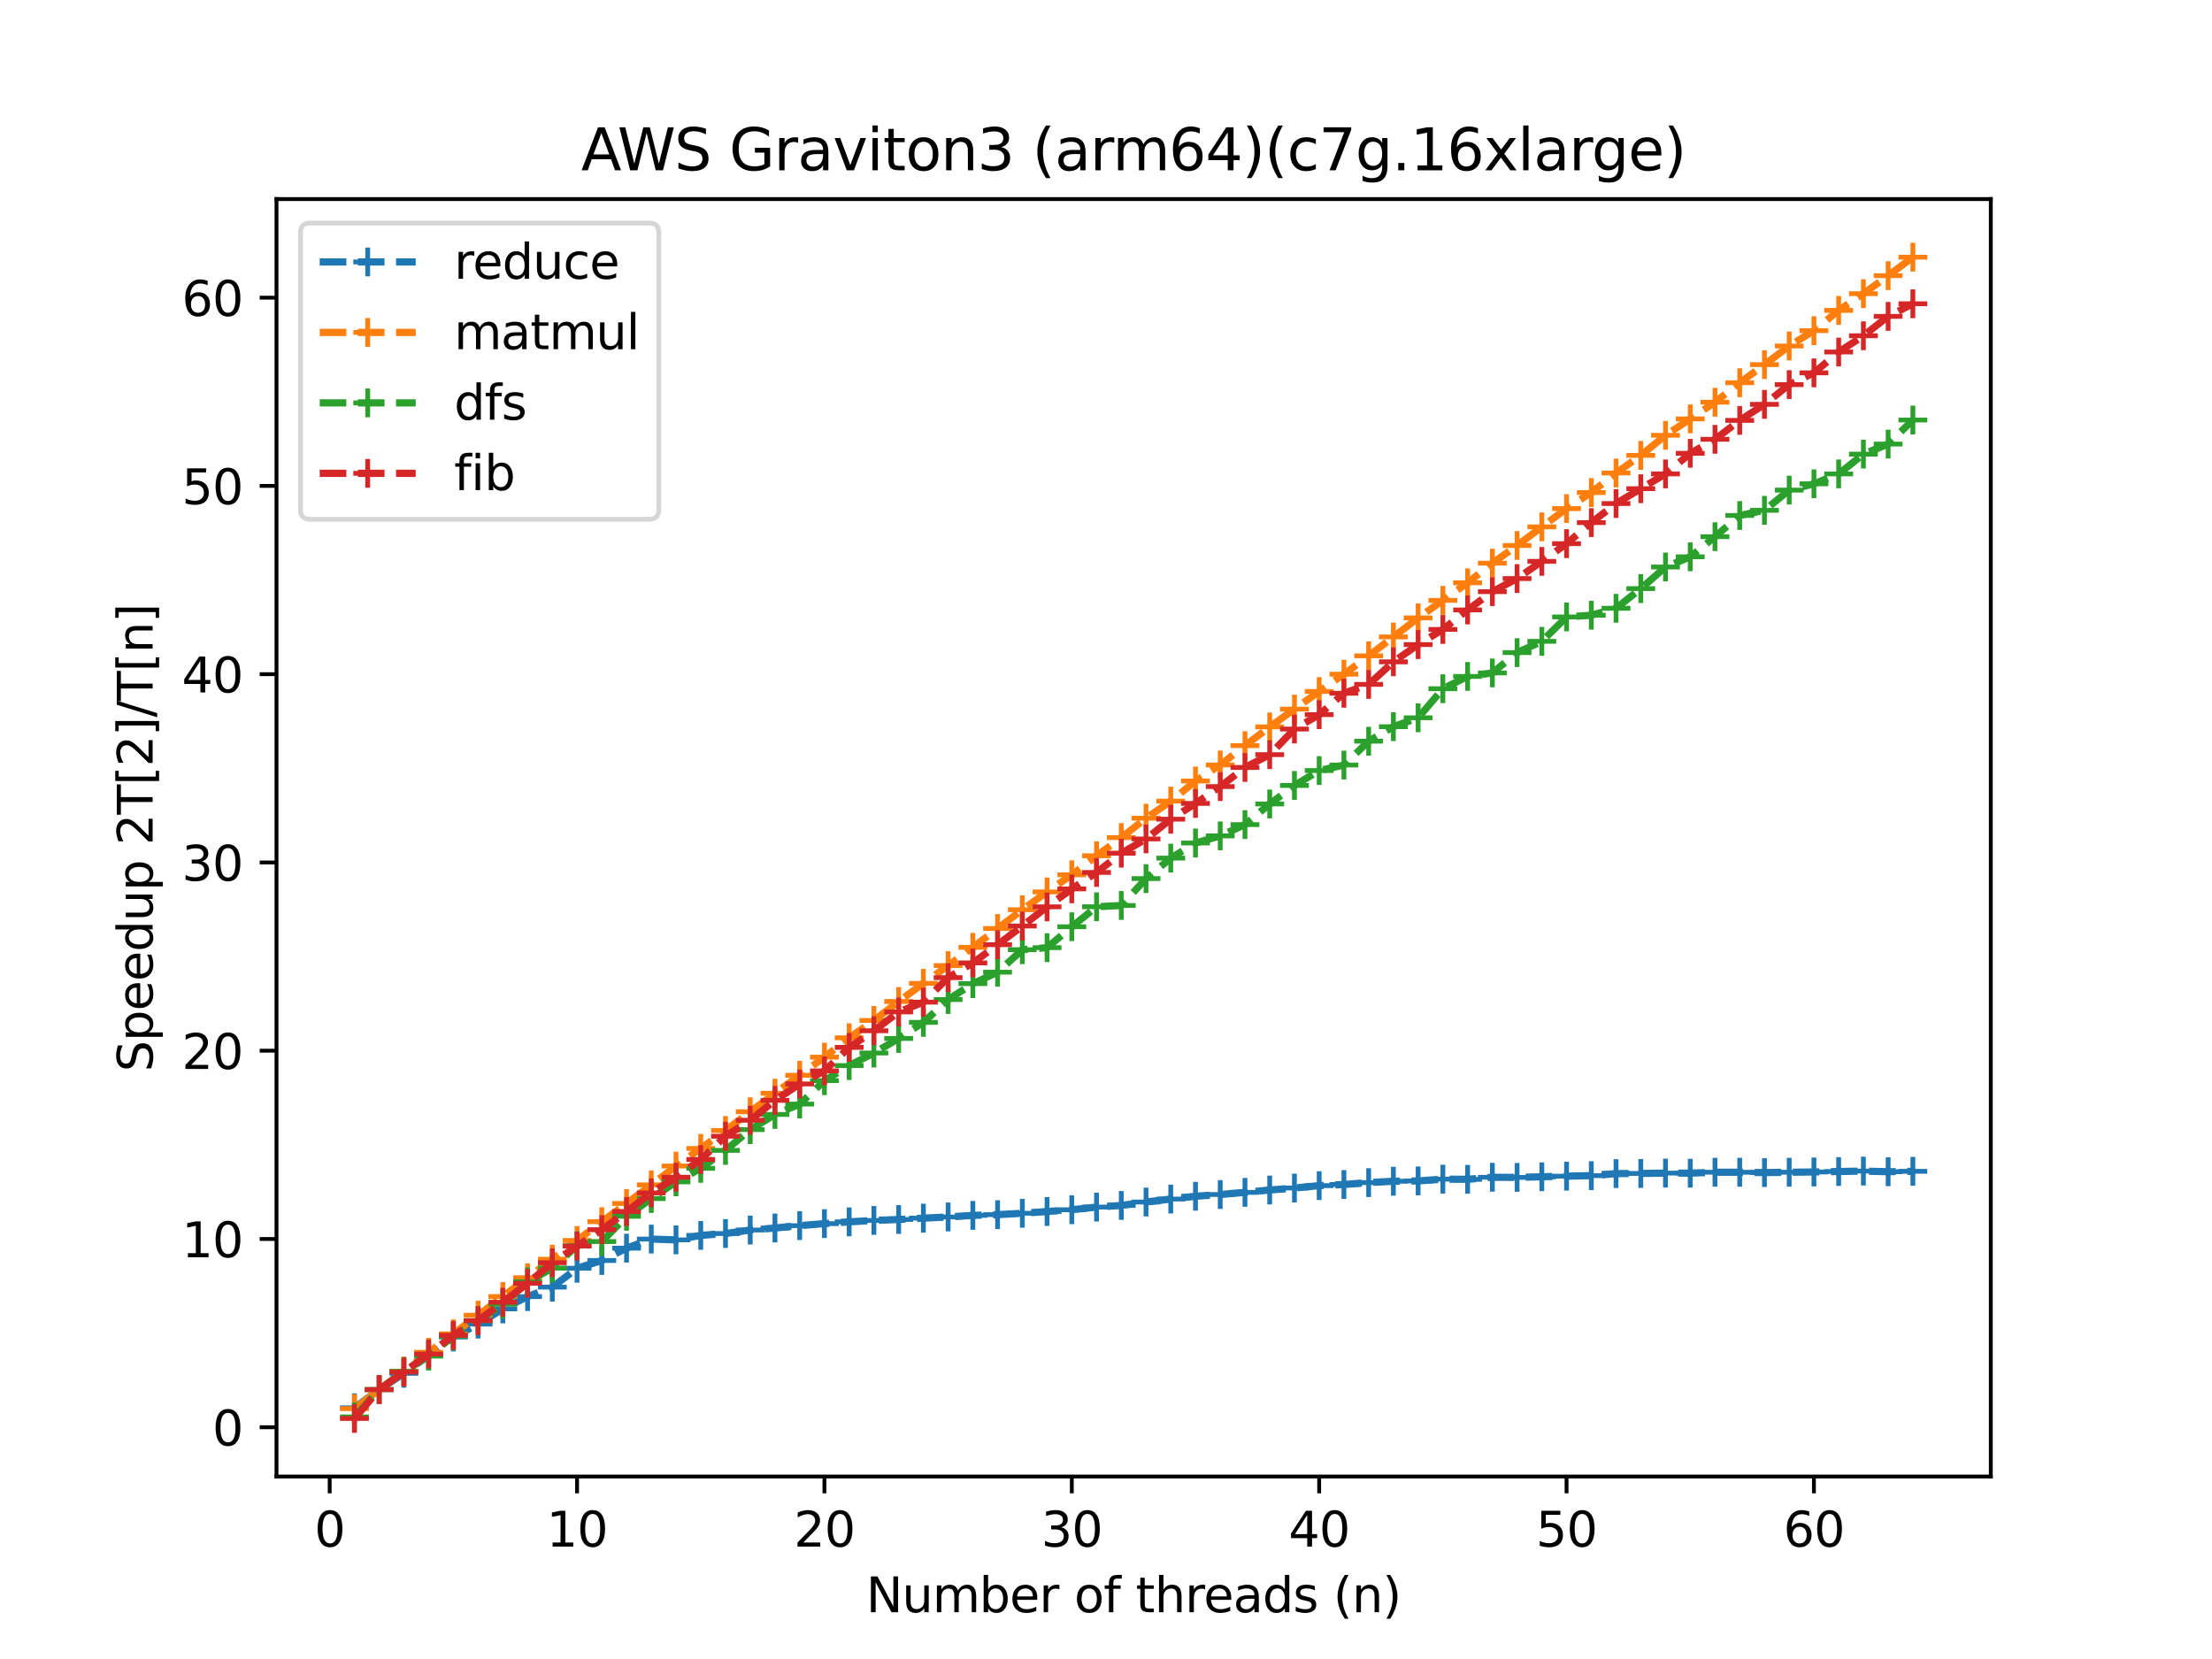 <?xml version="1.0" encoding="utf-8" standalone="no"?>
<!DOCTYPE svg PUBLIC "-//W3C//DTD SVG 1.1//EN"
  "http://www.w3.org/Graphics/SVG/1.1/DTD/svg11.dtd">
<svg xmlns:xlink="http://www.w3.org/1999/xlink" width="460.8pt" height="345.6pt" viewBox="0 0 460.8 345.6" xmlns="http://www.w3.org/2000/svg" version="1.1">
 <defs>
  <style type="text/css">*{stroke-linejoin: round; stroke-linecap: butt}</style>
 </defs>
 <g id="figure_1">
  <g id="patch_1">
   <path d="M 0 345.6 
L 460.8 345.6 
L 460.8 0 
L 0 0 
z
" style="fill: #ffffff"/>
  </g>
  <g id="axes_1">
   <g id="patch_2">
    <path d="M 57.6 307.584 
L 414.72 307.584 
L 414.72 41.472 
L 57.6 41.472 
z
" style="fill: #ffffff"/>
   </g>
   <g id="matplotlib.axis_1">
    <g id="xtick_1">
     <g id="line2d_1">
      <defs>
       <path id="m11cea97362" d="M 0 0 
L 0 3.5 
" style="stroke: #000000; stroke-width: 0.8"/>
      </defs>
      <g>
       <use xlink:href="#m11cea97362" x="68.679" y="307.584" style="stroke: #000000; stroke-width: 0.8"/>
      </g>
     </g>
     <g id="text_1">
      <!-- 0 -->
      <g transform="translate(65.498 322.182) scale(0.1 -0.1)">
       <defs>
        <path id="DejaVuSans-30" d="M 2034 4250 
Q 1547 4250 1301 3770 
Q 1056 3291 1056 2328 
Q 1056 1369 1301 889 
Q 1547 409 2034 409 
Q 2525 409 2770 889 
Q 3016 1369 3016 2328 
Q 3016 3291 2770 3770 
Q 2525 4250 2034 4250 
z
M 2034 4750 
Q 2819 4750 3233 4129 
Q 3647 3509 3647 2328 
Q 3647 1150 3233 529 
Q 2819 -91 2034 -91 
Q 1250 -91 836 529 
Q 422 1150 422 2328 
Q 422 3509 836 4129 
Q 1250 4750 2034 4750 
z
" transform="scale(0.016)"/>
       </defs>
       <use xlink:href="#DejaVuSans-30"/>
      </g>
     </g>
    </g>
    <g id="xtick_2">
     <g id="line2d_2">
      <g>
       <use xlink:href="#m11cea97362" x="120.212" y="307.584" style="stroke: #000000; stroke-width: 0.8"/>
      </g>
     </g>
     <g id="text_2">
      <!-- 10 -->
      <g transform="translate(113.849 322.182) scale(0.1 -0.1)">
       <defs>
        <path id="DejaVuSans-31" d="M 794 531 
L 1825 531 
L 1825 4091 
L 703 3866 
L 703 4441 
L 1819 4666 
L 2450 4666 
L 2450 531 
L 3481 531 
L 3481 0 
L 794 0 
L 794 531 
z
" transform="scale(0.016)"/>
       </defs>
       <use xlink:href="#DejaVuSans-31"/>
       <use xlink:href="#DejaVuSans-30" x="63.623"/>
      </g>
     </g>
    </g>
    <g id="xtick_3">
     <g id="line2d_3">
      <g>
       <use xlink:href="#m11cea97362" x="171.744" y="307.584" style="stroke: #000000; stroke-width: 0.8"/>
      </g>
     </g>
     <g id="text_3">
      <!-- 20 -->
      <g transform="translate(165.382 322.182) scale(0.1 -0.1)">
       <defs>
        <path id="DejaVuSans-32" d="M 1228 531 
L 3431 531 
L 3431 0 
L 469 0 
L 469 531 
Q 828 903 1448 1529 
Q 2069 2156 2228 2338 
Q 2531 2678 2651 2914 
Q 2772 3150 2772 3378 
Q 2772 3750 2511 3984 
Q 2250 4219 1831 4219 
Q 1534 4219 1204 4116 
Q 875 4013 500 3803 
L 500 4441 
Q 881 4594 1212 4672 
Q 1544 4750 1819 4750 
Q 2544 4750 2975 4387 
Q 3406 4025 3406 3419 
Q 3406 3131 3298 2873 
Q 3191 2616 2906 2266 
Q 2828 2175 2409 1742 
Q 1991 1309 1228 531 
z
" transform="scale(0.016)"/>
       </defs>
       <use xlink:href="#DejaVuSans-32"/>
       <use xlink:href="#DejaVuSans-30" x="63.623"/>
      </g>
     </g>
    </g>
    <g id="xtick_4">
     <g id="line2d_4">
      <g>
       <use xlink:href="#m11cea97362" x="223.277" y="307.584" style="stroke: #000000; stroke-width: 0.8"/>
      </g>
     </g>
     <g id="text_4">
      <!-- 30 -->
      <g transform="translate(216.914 322.182) scale(0.1 -0.1)">
       <defs>
        <path id="DejaVuSans-33" d="M 2597 2516 
Q 3050 2419 3304 2112 
Q 3559 1806 3559 1356 
Q 3559 666 3084 287 
Q 2609 -91 1734 -91 
Q 1441 -91 1130 -33 
Q 819 25 488 141 
L 488 750 
Q 750 597 1062 519 
Q 1375 441 1716 441 
Q 2309 441 2620 675 
Q 2931 909 2931 1356 
Q 2931 1769 2642 2001 
Q 2353 2234 1838 2234 
L 1294 2234 
L 1294 2753 
L 1863 2753 
Q 2328 2753 2575 2939 
Q 2822 3125 2822 3475 
Q 2822 3834 2567 4026 
Q 2313 4219 1838 4219 
Q 1578 4219 1281 4162 
Q 984 4106 628 3988 
L 628 4550 
Q 988 4650 1302 4700 
Q 1616 4750 1894 4750 
Q 2613 4750 3031 4423 
Q 3450 4097 3450 3541 
Q 3450 3153 3228 2886 
Q 3006 2619 2597 2516 
z
" transform="scale(0.016)"/>
       </defs>
       <use xlink:href="#DejaVuSans-33"/>
       <use xlink:href="#DejaVuSans-30" x="63.623"/>
      </g>
     </g>
    </g>
    <g id="xtick_5">
     <g id="line2d_5">
      <g>
       <use xlink:href="#m11cea97362" x="274.809" y="307.584" style="stroke: #000000; stroke-width: 0.8"/>
      </g>
     </g>
     <g id="text_5">
      <!-- 40 -->
      <g transform="translate(268.447 322.182) scale(0.1 -0.1)">
       <defs>
        <path id="DejaVuSans-34" d="M 2419 4116 
L 825 1625 
L 2419 1625 
L 2419 4116 
z
M 2253 4666 
L 3047 4666 
L 3047 1625 
L 3713 1625 
L 3713 1100 
L 3047 1100 
L 3047 0 
L 2419 0 
L 2419 1100 
L 313 1100 
L 313 1709 
L 2253 4666 
z
" transform="scale(0.016)"/>
       </defs>
       <use xlink:href="#DejaVuSans-34"/>
       <use xlink:href="#DejaVuSans-30" x="63.623"/>
      </g>
     </g>
    </g>
    <g id="xtick_6">
     <g id="line2d_6">
      <g>
       <use xlink:href="#m11cea97362" x="326.342" y="307.584" style="stroke: #000000; stroke-width: 0.8"/>
      </g>
     </g>
     <g id="text_6">
      <!-- 50 -->
      <g transform="translate(319.979 322.182) scale(0.1 -0.1)">
       <defs>
        <path id="DejaVuSans-35" d="M 691 4666 
L 3169 4666 
L 3169 4134 
L 1269 4134 
L 1269 2991 
Q 1406 3038 1543 3061 
Q 1681 3084 1819 3084 
Q 2600 3084 3056 2656 
Q 3513 2228 3513 1497 
Q 3513 744 3044 326 
Q 2575 -91 1722 -91 
Q 1428 -91 1123 -41 
Q 819 9 494 109 
L 494 744 
Q 775 591 1075 516 
Q 1375 441 1709 441 
Q 2250 441 2565 725 
Q 2881 1009 2881 1497 
Q 2881 1984 2565 2268 
Q 2250 2553 1709 2553 
Q 1456 2553 1204 2497 
Q 953 2441 691 2322 
L 691 4666 
z
" transform="scale(0.016)"/>
       </defs>
       <use xlink:href="#DejaVuSans-35"/>
       <use xlink:href="#DejaVuSans-30" x="63.623"/>
      </g>
     </g>
    </g>
    <g id="xtick_7">
     <g id="line2d_7">
      <g>
       <use xlink:href="#m11cea97362" x="377.874" y="307.584" style="stroke: #000000; stroke-width: 0.8"/>
      </g>
     </g>
     <g id="text_7">
      <!-- 60 -->
      <g transform="translate(371.512 322.182) scale(0.1 -0.1)">
       <defs>
        <path id="DejaVuSans-36" d="M 2113 2584 
Q 1688 2584 1439 2293 
Q 1191 2003 1191 1497 
Q 1191 994 1439 701 
Q 1688 409 2113 409 
Q 2538 409 2786 701 
Q 3034 994 3034 1497 
Q 3034 2003 2786 2293 
Q 2538 2584 2113 2584 
z
M 3366 4563 
L 3366 3988 
Q 3128 4100 2886 4159 
Q 2644 4219 2406 4219 
Q 1781 4219 1451 3797 
Q 1122 3375 1075 2522 
Q 1259 2794 1537 2939 
Q 1816 3084 2150 3084 
Q 2853 3084 3261 2657 
Q 3669 2231 3669 1497 
Q 3669 778 3244 343 
Q 2819 -91 2113 -91 
Q 1303 -91 875 529 
Q 447 1150 447 2328 
Q 447 3434 972 4092 
Q 1497 4750 2381 4750 
Q 2619 4750 2861 4703 
Q 3103 4656 3366 4563 
z
" transform="scale(0.016)"/>
       </defs>
       <use xlink:href="#DejaVuSans-36"/>
       <use xlink:href="#DejaVuSans-30" x="63.623"/>
      </g>
     </g>
    </g>
    <g id="text_8">
     <!-- Number of threads (n) -->
     <g transform="translate(180.426 335.861) scale(0.1 -0.1)">
      <defs>
       <path id="DejaVuSans-4e" d="M 628 4666 
L 1478 4666 
L 3547 763 
L 3547 4666 
L 4159 4666 
L 4159 0 
L 3309 0 
L 1241 3903 
L 1241 0 
L 628 0 
L 628 4666 
z
" transform="scale(0.016)"/>
       <path id="DejaVuSans-75" d="M 544 1381 
L 544 3500 
L 1119 3500 
L 1119 1403 
Q 1119 906 1312 657 
Q 1506 409 1894 409 
Q 2359 409 2629 706 
Q 2900 1003 2900 1516 
L 2900 3500 
L 3475 3500 
L 3475 0 
L 2900 0 
L 2900 538 
Q 2691 219 2414 64 
Q 2138 -91 1772 -91 
Q 1169 -91 856 284 
Q 544 659 544 1381 
z
M 1991 3584 
L 1991 3584 
z
" transform="scale(0.016)"/>
       <path id="DejaVuSans-6d" d="M 3328 2828 
Q 3544 3216 3844 3400 
Q 4144 3584 4550 3584 
Q 5097 3584 5394 3201 
Q 5691 2819 5691 2113 
L 5691 0 
L 5113 0 
L 5113 2094 
Q 5113 2597 4934 2840 
Q 4756 3084 4391 3084 
Q 3944 3084 3684 2787 
Q 3425 2491 3425 1978 
L 3425 0 
L 2847 0 
L 2847 2094 
Q 2847 2600 2669 2842 
Q 2491 3084 2119 3084 
Q 1678 3084 1418 2786 
Q 1159 2488 1159 1978 
L 1159 0 
L 581 0 
L 581 3500 
L 1159 3500 
L 1159 2956 
Q 1356 3278 1631 3431 
Q 1906 3584 2284 3584 
Q 2666 3584 2933 3390 
Q 3200 3197 3328 2828 
z
" transform="scale(0.016)"/>
       <path id="DejaVuSans-62" d="M 3116 1747 
Q 3116 2381 2855 2742 
Q 2594 3103 2138 3103 
Q 1681 3103 1420 2742 
Q 1159 2381 1159 1747 
Q 1159 1113 1420 752 
Q 1681 391 2138 391 
Q 2594 391 2855 752 
Q 3116 1113 3116 1747 
z
M 1159 2969 
Q 1341 3281 1617 3432 
Q 1894 3584 2278 3584 
Q 2916 3584 3314 3078 
Q 3713 2572 3713 1747 
Q 3713 922 3314 415 
Q 2916 -91 2278 -91 
Q 1894 -91 1617 61 
Q 1341 213 1159 525 
L 1159 0 
L 581 0 
L 581 4863 
L 1159 4863 
L 1159 2969 
z
" transform="scale(0.016)"/>
       <path id="DejaVuSans-65" d="M 3597 1894 
L 3597 1613 
L 953 1613 
Q 991 1019 1311 708 
Q 1631 397 2203 397 
Q 2534 397 2845 478 
Q 3156 559 3463 722 
L 3463 178 
Q 3153 47 2828 -22 
Q 2503 -91 2169 -91 
Q 1331 -91 842 396 
Q 353 884 353 1716 
Q 353 2575 817 3079 
Q 1281 3584 2069 3584 
Q 2775 3584 3186 3129 
Q 3597 2675 3597 1894 
z
M 3022 2063 
Q 3016 2534 2758 2815 
Q 2500 3097 2075 3097 
Q 1594 3097 1305 2825 
Q 1016 2553 972 2059 
L 3022 2063 
z
" transform="scale(0.016)"/>
       <path id="DejaVuSans-72" d="M 2631 2963 
Q 2534 3019 2420 3045 
Q 2306 3072 2169 3072 
Q 1681 3072 1420 2755 
Q 1159 2438 1159 1844 
L 1159 0 
L 581 0 
L 581 3500 
L 1159 3500 
L 1159 2956 
Q 1341 3275 1631 3429 
Q 1922 3584 2338 3584 
Q 2397 3584 2469 3576 
Q 2541 3569 2628 3553 
L 2631 2963 
z
" transform="scale(0.016)"/>
       <path id="DejaVuSans-20" transform="scale(0.016)"/>
       <path id="DejaVuSans-6f" d="M 1959 3097 
Q 1497 3097 1228 2736 
Q 959 2375 959 1747 
Q 959 1119 1226 758 
Q 1494 397 1959 397 
Q 2419 397 2687 759 
Q 2956 1122 2956 1747 
Q 2956 2369 2687 2733 
Q 2419 3097 1959 3097 
z
M 1959 3584 
Q 2709 3584 3137 3096 
Q 3566 2609 3566 1747 
Q 3566 888 3137 398 
Q 2709 -91 1959 -91 
Q 1206 -91 779 398 
Q 353 888 353 1747 
Q 353 2609 779 3096 
Q 1206 3584 1959 3584 
z
" transform="scale(0.016)"/>
       <path id="DejaVuSans-66" d="M 2375 4863 
L 2375 4384 
L 1825 4384 
Q 1516 4384 1395 4259 
Q 1275 4134 1275 3809 
L 1275 3500 
L 2222 3500 
L 2222 3053 
L 1275 3053 
L 1275 0 
L 697 0 
L 697 3053 
L 147 3053 
L 147 3500 
L 697 3500 
L 697 3744 
Q 697 4328 969 4595 
Q 1241 4863 1831 4863 
L 2375 4863 
z
" transform="scale(0.016)"/>
       <path id="DejaVuSans-74" d="M 1172 4494 
L 1172 3500 
L 2356 3500 
L 2356 3053 
L 1172 3053 
L 1172 1153 
Q 1172 725 1289 603 
Q 1406 481 1766 481 
L 2356 481 
L 2356 0 
L 1766 0 
Q 1100 0 847 248 
Q 594 497 594 1153 
L 594 3053 
L 172 3053 
L 172 3500 
L 594 3500 
L 594 4494 
L 1172 4494 
z
" transform="scale(0.016)"/>
       <path id="DejaVuSans-68" d="M 3513 2113 
L 3513 0 
L 2938 0 
L 2938 2094 
Q 2938 2591 2744 2837 
Q 2550 3084 2163 3084 
Q 1697 3084 1428 2787 
Q 1159 2491 1159 1978 
L 1159 0 
L 581 0 
L 581 4863 
L 1159 4863 
L 1159 2956 
Q 1366 3272 1645 3428 
Q 1925 3584 2291 3584 
Q 2894 3584 3203 3211 
Q 3513 2838 3513 2113 
z
" transform="scale(0.016)"/>
       <path id="DejaVuSans-61" d="M 2194 1759 
Q 1497 1759 1228 1600 
Q 959 1441 959 1056 
Q 959 750 1161 570 
Q 1363 391 1709 391 
Q 2188 391 2477 730 
Q 2766 1069 2766 1631 
L 2766 1759 
L 2194 1759 
z
M 3341 1997 
L 3341 0 
L 2766 0 
L 2766 531 
Q 2569 213 2275 61 
Q 1981 -91 1556 -91 
Q 1019 -91 701 211 
Q 384 513 384 1019 
Q 384 1609 779 1909 
Q 1175 2209 1959 2209 
L 2766 2209 
L 2766 2266 
Q 2766 2663 2505 2880 
Q 2244 3097 1772 3097 
Q 1472 3097 1187 3025 
Q 903 2953 641 2809 
L 641 3341 
Q 956 3463 1253 3523 
Q 1550 3584 1831 3584 
Q 2591 3584 2966 3190 
Q 3341 2797 3341 1997 
z
" transform="scale(0.016)"/>
       <path id="DejaVuSans-64" d="M 2906 2969 
L 2906 4863 
L 3481 4863 
L 3481 0 
L 2906 0 
L 2906 525 
Q 2725 213 2448 61 
Q 2172 -91 1784 -91 
Q 1150 -91 751 415 
Q 353 922 353 1747 
Q 353 2572 751 3078 
Q 1150 3584 1784 3584 
Q 2172 3584 2448 3432 
Q 2725 3281 2906 2969 
z
M 947 1747 
Q 947 1113 1208 752 
Q 1469 391 1925 391 
Q 2381 391 2643 752 
Q 2906 1113 2906 1747 
Q 2906 2381 2643 2742 
Q 2381 3103 1925 3103 
Q 1469 3103 1208 2742 
Q 947 2381 947 1747 
z
" transform="scale(0.016)"/>
       <path id="DejaVuSans-73" d="M 2834 3397 
L 2834 2853 
Q 2591 2978 2328 3040 
Q 2066 3103 1784 3103 
Q 1356 3103 1142 2972 
Q 928 2841 928 2578 
Q 928 2378 1081 2264 
Q 1234 2150 1697 2047 
L 1894 2003 
Q 2506 1872 2764 1633 
Q 3022 1394 3022 966 
Q 3022 478 2636 193 
Q 2250 -91 1575 -91 
Q 1294 -91 989 -36 
Q 684 19 347 128 
L 347 722 
Q 666 556 975 473 
Q 1284 391 1588 391 
Q 1994 391 2212 530 
Q 2431 669 2431 922 
Q 2431 1156 2273 1281 
Q 2116 1406 1581 1522 
L 1381 1569 
Q 847 1681 609 1914 
Q 372 2147 372 2553 
Q 372 3047 722 3315 
Q 1072 3584 1716 3584 
Q 2034 3584 2315 3537 
Q 2597 3491 2834 3397 
z
" transform="scale(0.016)"/>
       <path id="DejaVuSans-28" d="M 1984 4856 
Q 1566 4138 1362 3434 
Q 1159 2731 1159 2009 
Q 1159 1288 1364 580 
Q 1569 -128 1984 -844 
L 1484 -844 
Q 1016 -109 783 600 
Q 550 1309 550 2009 
Q 550 2706 781 3412 
Q 1013 4119 1484 4856 
L 1984 4856 
z
" transform="scale(0.016)"/>
       <path id="DejaVuSans-6e" d="M 3513 2113 
L 3513 0 
L 2938 0 
L 2938 2094 
Q 2938 2591 2744 2837 
Q 2550 3084 2163 3084 
Q 1697 3084 1428 2787 
Q 1159 2491 1159 1978 
L 1159 0 
L 581 0 
L 581 3500 
L 1159 3500 
L 1159 2956 
Q 1366 3272 1645 3428 
Q 1925 3584 2291 3584 
Q 2894 3584 3203 3211 
Q 3513 2838 3513 2113 
z
" transform="scale(0.016)"/>
       <path id="DejaVuSans-29" d="M 513 4856 
L 1013 4856 
Q 1481 4119 1714 3412 
Q 1947 2706 1947 2009 
Q 1947 1309 1714 600 
Q 1481 -109 1013 -844 
L 513 -844 
Q 928 -128 1133 580 
Q 1338 1288 1338 2009 
Q 1338 2731 1133 3434 
Q 928 4138 513 4856 
z
" transform="scale(0.016)"/>
      </defs>
      <use xlink:href="#DejaVuSans-4e"/>
      <use xlink:href="#DejaVuSans-75" x="74.805"/>
      <use xlink:href="#DejaVuSans-6d" x="138.184"/>
      <use xlink:href="#DejaVuSans-62" x="235.596"/>
      <use xlink:href="#DejaVuSans-65" x="299.072"/>
      <use xlink:href="#DejaVuSans-72" x="360.596"/>
      <use xlink:href="#DejaVuSans-20" x="401.709"/>
      <use xlink:href="#DejaVuSans-6f" x="433.496"/>
      <use xlink:href="#DejaVuSans-66" x="494.678"/>
      <use xlink:href="#DejaVuSans-20" x="529.883"/>
      <use xlink:href="#DejaVuSans-74" x="561.67"/>
      <use xlink:href="#DejaVuSans-68" x="600.879"/>
      <use xlink:href="#DejaVuSans-72" x="664.258"/>
      <use xlink:href="#DejaVuSans-65" x="703.121"/>
      <use xlink:href="#DejaVuSans-61" x="764.645"/>
      <use xlink:href="#DejaVuSans-64" x="825.924"/>
      <use xlink:href="#DejaVuSans-73" x="889.4"/>
      <use xlink:href="#DejaVuSans-20" x="941.5"/>
      <use xlink:href="#DejaVuSans-28" x="973.287"/>
      <use xlink:href="#DejaVuSans-6e" x="1012.301"/>
      <use xlink:href="#DejaVuSans-29" x="1075.68"/>
     </g>
    </g>
   </g>
   <g id="matplotlib.axis_2">
    <g id="ytick_1">
     <g id="line2d_8">
      <defs>
       <path id="mc6ee252a3e" d="M 0 0 
L -3.5 0 
" style="stroke: #000000; stroke-width: 0.8"/>
      </defs>
      <g>
       <use xlink:href="#mc6ee252a3e" x="57.6" y="297.321" style="stroke: #000000; stroke-width: 0.8"/>
      </g>
     </g>
     <g id="text_9">
      <!-- 0 -->
      <g transform="translate(44.237 301.121) scale(0.1 -0.1)">
       <use xlink:href="#DejaVuSans-30"/>
      </g>
     </g>
    </g>
    <g id="ytick_2">
     <g id="line2d_9">
      <g>
       <use xlink:href="#mc6ee252a3e" x="57.6" y="258.102" style="stroke: #000000; stroke-width: 0.8"/>
      </g>
     </g>
     <g id="text_10">
      <!-- 10 -->
      <g transform="translate(37.875 261.902) scale(0.1 -0.1)">
       <use xlink:href="#DejaVuSans-31"/>
       <use xlink:href="#DejaVuSans-30" x="63.623"/>
      </g>
     </g>
    </g>
    <g id="ytick_3">
     <g id="line2d_10">
      <g>
       <use xlink:href="#mc6ee252a3e" x="57.6" y="218.883" style="stroke: #000000; stroke-width: 0.8"/>
      </g>
     </g>
     <g id="text_11">
      <!-- 20 -->
      <g transform="translate(37.875 222.683) scale(0.1 -0.1)">
       <use xlink:href="#DejaVuSans-32"/>
       <use xlink:href="#DejaVuSans-30" x="63.623"/>
      </g>
     </g>
    </g>
    <g id="ytick_4">
     <g id="line2d_11">
      <g>
       <use xlink:href="#mc6ee252a3e" x="57.6" y="179.665" style="stroke: #000000; stroke-width: 0.8"/>
      </g>
     </g>
     <g id="text_12">
      <!-- 30 -->
      <g transform="translate(37.875 183.464) scale(0.1 -0.1)">
       <use xlink:href="#DejaVuSans-33"/>
       <use xlink:href="#DejaVuSans-30" x="63.623"/>
      </g>
     </g>
    </g>
    <g id="ytick_5">
     <g id="line2d_12">
      <g>
       <use xlink:href="#mc6ee252a3e" x="57.6" y="140.446" style="stroke: #000000; stroke-width: 0.8"/>
      </g>
     </g>
     <g id="text_13">
      <!-- 40 -->
      <g transform="translate(37.875 144.245) scale(0.1 -0.1)">
       <use xlink:href="#DejaVuSans-34"/>
       <use xlink:href="#DejaVuSans-30" x="63.623"/>
      </g>
     </g>
    </g>
    <g id="ytick_6">
     <g id="line2d_13">
      <g>
       <use xlink:href="#mc6ee252a3e" x="57.6" y="101.227" style="stroke: #000000; stroke-width: 0.8"/>
      </g>
     </g>
     <g id="text_14">
      <!-- 50 -->
      <g transform="translate(37.875 105.026) scale(0.1 -0.1)">
       <use xlink:href="#DejaVuSans-35"/>
       <use xlink:href="#DejaVuSans-30" x="63.623"/>
      </g>
     </g>
    </g>
    <g id="ytick_7">
     <g id="line2d_14">
      <g>
       <use xlink:href="#mc6ee252a3e" x="57.6" y="62.008" style="stroke: #000000; stroke-width: 0.8"/>
      </g>
     </g>
     <g id="text_15">
      <!-- 60 -->
      <g transform="translate(37.875 65.807) scale(0.1 -0.1)">
       <use xlink:href="#DejaVuSans-36"/>
       <use xlink:href="#DejaVuSans-30" x="63.623"/>
      </g>
     </g>
    </g>
    <g id="text_16">
     <!-- Speedup 2T[2]/T[n] -->
     <g transform="translate(31.795 223.262) rotate(-90) scale(0.1 -0.1)">
      <defs>
       <path id="DejaVuSans-53" d="M 3425 4513 
L 3425 3897 
Q 3066 4069 2747 4153 
Q 2428 4238 2131 4238 
Q 1616 4238 1336 4038 
Q 1056 3838 1056 3469 
Q 1056 3159 1242 3001 
Q 1428 2844 1947 2747 
L 2328 2669 
Q 3034 2534 3370 2195 
Q 3706 1856 3706 1288 
Q 3706 609 3251 259 
Q 2797 -91 1919 -91 
Q 1588 -91 1214 -16 
Q 841 59 441 206 
L 441 856 
Q 825 641 1194 531 
Q 1563 422 1919 422 
Q 2459 422 2753 634 
Q 3047 847 3047 1241 
Q 3047 1584 2836 1778 
Q 2625 1972 2144 2069 
L 1759 2144 
Q 1053 2284 737 2584 
Q 422 2884 422 3419 
Q 422 4038 858 4394 
Q 1294 4750 2059 4750 
Q 2388 4750 2728 4690 
Q 3069 4631 3425 4513 
z
" transform="scale(0.016)"/>
       <path id="DejaVuSans-70" d="M 1159 525 
L 1159 -1331 
L 581 -1331 
L 581 3500 
L 1159 3500 
L 1159 2969 
Q 1341 3281 1617 3432 
Q 1894 3584 2278 3584 
Q 2916 3584 3314 3078 
Q 3713 2572 3713 1747 
Q 3713 922 3314 415 
Q 2916 -91 2278 -91 
Q 1894 -91 1617 61 
Q 1341 213 1159 525 
z
M 3116 1747 
Q 3116 2381 2855 2742 
Q 2594 3103 2138 3103 
Q 1681 3103 1420 2742 
Q 1159 2381 1159 1747 
Q 1159 1113 1420 752 
Q 1681 391 2138 391 
Q 2594 391 2855 752 
Q 3116 1113 3116 1747 
z
" transform="scale(0.016)"/>
       <path id="DejaVuSans-54" d="M -19 4666 
L 3928 4666 
L 3928 4134 
L 2272 4134 
L 2272 0 
L 1638 0 
L 1638 4134 
L -19 4134 
L -19 4666 
z
" transform="scale(0.016)"/>
       <path id="DejaVuSans-5b" d="M 550 4863 
L 1875 4863 
L 1875 4416 
L 1125 4416 
L 1125 -397 
L 1875 -397 
L 1875 -844 
L 550 -844 
L 550 4863 
z
" transform="scale(0.016)"/>
       <path id="DejaVuSans-5d" d="M 1947 4863 
L 1947 -844 
L 622 -844 
L 622 -397 
L 1369 -397 
L 1369 4416 
L 622 4416 
L 622 4863 
L 1947 4863 
z
" transform="scale(0.016)"/>
       <path id="DejaVuSans-2f" d="M 1625 4666 
L 2156 4666 
L 531 -594 
L 0 -594 
L 1625 4666 
z
" transform="scale(0.016)"/>
      </defs>
      <use xlink:href="#DejaVuSans-53"/>
      <use xlink:href="#DejaVuSans-70" x="63.477"/>
      <use xlink:href="#DejaVuSans-65" x="126.953"/>
      <use xlink:href="#DejaVuSans-65" x="188.477"/>
      <use xlink:href="#DejaVuSans-64" x="250"/>
      <use xlink:href="#DejaVuSans-75" x="313.477"/>
      <use xlink:href="#DejaVuSans-70" x="376.855"/>
      <use xlink:href="#DejaVuSans-20" x="440.332"/>
      <use xlink:href="#DejaVuSans-32" x="472.119"/>
      <use xlink:href="#DejaVuSans-54" x="535.742"/>
      <use xlink:href="#DejaVuSans-5b" x="596.826"/>
      <use xlink:href="#DejaVuSans-32" x="635.84"/>
      <use xlink:href="#DejaVuSans-5d" x="699.463"/>
      <use xlink:href="#DejaVuSans-2f" x="738.477"/>
      <use xlink:href="#DejaVuSans-54" x="772.168"/>
      <use xlink:href="#DejaVuSans-5b" x="833.252"/>
      <use xlink:href="#DejaVuSans-6e" x="872.266"/>
      <use xlink:href="#DejaVuSans-5d" x="935.645"/>
     </g>
    </g>
   </g>
   <g id="line2d_15">
    <path d="M 73.833 293.273 
L 78.986 289.478 
L 84.139 286.088 
L 89.292 282.371 
L 94.446 278.525 
L 99.599 275.827 
L 104.752 272.668 
L 109.905 270.105 
L 115.059 268.13 
L 120.212 264.2 
L 125.365 262.583 
L 130.518 260.014 
L 135.672 258.123 
L 140.825 258.288 
L 145.978 257.353 
L 151.131 256.968 
L 156.285 256.236 
L 161.438 255.819 
L 166.591 255.323 
L 171.744 254.903 
L 176.898 254.532 
L 182.051 254.243 
L 187.204 254.04 
L 192.357 253.766 
L 197.511 253.518 
L 202.664 253.185 
L 207.817 253.033 
L 212.97 252.748 
L 218.124 252.38 
L 223.277 252.015 
L 228.43 251.457 
L 233.583 251.117 
L 238.737 250.403 
L 243.89 249.787 
L 249.043 249.199 
L 254.196 248.842 
L 259.35 248.39 
L 264.503 247.902 
L 269.656 247.489 
L 274.809 246.987 
L 279.963 246.753 
L 285.116 246.363 
L 290.269 246.073 
L 295.422 246.008 
L 300.576 245.638 
L 305.729 245.673 
L 310.882 245.248 
L 316.035 245.272 
L 321.189 245.144 
L 326.342 245.016 
L 331.495 244.907 
L 336.648 244.481 
L 341.802 244.453 
L 346.955 244.379 
L 352.108 244.392 
L 357.261 244.197 
L 362.415 244.206 
L 367.568 244.268 
L 372.721 244.201 
L 377.874 244.145 
L 383.028 244.048 
L 388.181 243.958 
L 393.334 244.096 
L 398.487 244.003 
" clip-path="url(#p5a74cd782c)" style="fill: none; stroke-dasharray: 5.55,2.4; stroke-dashoffset: 0; stroke: #1f77b4; stroke-width: 1.5"/>
    <defs>
     <path id="mceaf55a5a3" d="M -3 0 
L 3 0 
M 0 3 
L 0 -3 
" style="stroke: #1f77b4"/>
    </defs>
    <g clip-path="url(#p5a74cd782c)">
     <use xlink:href="#mceaf55a5a3" x="73.833" y="293.273" style="fill: #1f77b4; stroke: #1f77b4"/>
     <use xlink:href="#mceaf55a5a3" x="78.986" y="289.478" style="fill: #1f77b4; stroke: #1f77b4"/>
     <use xlink:href="#mceaf55a5a3" x="84.139" y="286.088" style="fill: #1f77b4; stroke: #1f77b4"/>
     <use xlink:href="#mceaf55a5a3" x="89.292" y="282.371" style="fill: #1f77b4; stroke: #1f77b4"/>
     <use xlink:href="#mceaf55a5a3" x="94.446" y="278.525" style="fill: #1f77b4; stroke: #1f77b4"/>
     <use xlink:href="#mceaf55a5a3" x="99.599" y="275.827" style="fill: #1f77b4; stroke: #1f77b4"/>
     <use xlink:href="#mceaf55a5a3" x="104.752" y="272.668" style="fill: #1f77b4; stroke: #1f77b4"/>
     <use xlink:href="#mceaf55a5a3" x="109.905" y="270.105" style="fill: #1f77b4; stroke: #1f77b4"/>
     <use xlink:href="#mceaf55a5a3" x="115.059" y="268.13" style="fill: #1f77b4; stroke: #1f77b4"/>
     <use xlink:href="#mceaf55a5a3" x="120.212" y="264.2" style="fill: #1f77b4; stroke: #1f77b4"/>
     <use xlink:href="#mceaf55a5a3" x="125.365" y="262.583" style="fill: #1f77b4; stroke: #1f77b4"/>
     <use xlink:href="#mceaf55a5a3" x="130.518" y="260.014" style="fill: #1f77b4; stroke: #1f77b4"/>
     <use xlink:href="#mceaf55a5a3" x="135.672" y="258.123" style="fill: #1f77b4; stroke: #1f77b4"/>
     <use xlink:href="#mceaf55a5a3" x="140.825" y="258.288" style="fill: #1f77b4; stroke: #1f77b4"/>
     <use xlink:href="#mceaf55a5a3" x="145.978" y="257.353" style="fill: #1f77b4; stroke: #1f77b4"/>
     <use xlink:href="#mceaf55a5a3" x="151.131" y="256.968" style="fill: #1f77b4; stroke: #1f77b4"/>
     <use xlink:href="#mceaf55a5a3" x="156.285" y="256.236" style="fill: #1f77b4; stroke: #1f77b4"/>
     <use xlink:href="#mceaf55a5a3" x="161.438" y="255.819" style="fill: #1f77b4; stroke: #1f77b4"/>
     <use xlink:href="#mceaf55a5a3" x="166.591" y="255.323" style="fill: #1f77b4; stroke: #1f77b4"/>
     <use xlink:href="#mceaf55a5a3" x="171.744" y="254.903" style="fill: #1f77b4; stroke: #1f77b4"/>
     <use xlink:href="#mceaf55a5a3" x="176.898" y="254.532" style="fill: #1f77b4; stroke: #1f77b4"/>
     <use xlink:href="#mceaf55a5a3" x="182.051" y="254.243" style="fill: #1f77b4; stroke: #1f77b4"/>
     <use xlink:href="#mceaf55a5a3" x="187.204" y="254.04" style="fill: #1f77b4; stroke: #1f77b4"/>
     <use xlink:href="#mceaf55a5a3" x="192.357" y="253.766" style="fill: #1f77b4; stroke: #1f77b4"/>
     <use xlink:href="#mceaf55a5a3" x="197.511" y="253.518" style="fill: #1f77b4; stroke: #1f77b4"/>
     <use xlink:href="#mceaf55a5a3" x="202.664" y="253.185" style="fill: #1f77b4; stroke: #1f77b4"/>
     <use xlink:href="#mceaf55a5a3" x="207.817" y="253.033" style="fill: #1f77b4; stroke: #1f77b4"/>
     <use xlink:href="#mceaf55a5a3" x="212.97" y="252.748" style="fill: #1f77b4; stroke: #1f77b4"/>
     <use xlink:href="#mceaf55a5a3" x="218.124" y="252.38" style="fill: #1f77b4; stroke: #1f77b4"/>
     <use xlink:href="#mceaf55a5a3" x="223.277" y="252.015" style="fill: #1f77b4; stroke: #1f77b4"/>
     <use xlink:href="#mceaf55a5a3" x="228.43" y="251.457" style="fill: #1f77b4; stroke: #1f77b4"/>
     <use xlink:href="#mceaf55a5a3" x="233.583" y="251.117" style="fill: #1f77b4; stroke: #1f77b4"/>
     <use xlink:href="#mceaf55a5a3" x="238.737" y="250.403" style="fill: #1f77b4; stroke: #1f77b4"/>
     <use xlink:href="#mceaf55a5a3" x="243.89" y="249.787" style="fill: #1f77b4; stroke: #1f77b4"/>
     <use xlink:href="#mceaf55a5a3" x="249.043" y="249.199" style="fill: #1f77b4; stroke: #1f77b4"/>
     <use xlink:href="#mceaf55a5a3" x="254.196" y="248.842" style="fill: #1f77b4; stroke: #1f77b4"/>
     <use xlink:href="#mceaf55a5a3" x="259.35" y="248.39" style="fill: #1f77b4; stroke: #1f77b4"/>
     <use xlink:href="#mceaf55a5a3" x="264.503" y="247.902" style="fill: #1f77b4; stroke: #1f77b4"/>
     <use xlink:href="#mceaf55a5a3" x="269.656" y="247.489" style="fill: #1f77b4; stroke: #1f77b4"/>
     <use xlink:href="#mceaf55a5a3" x="274.809" y="246.987" style="fill: #1f77b4; stroke: #1f77b4"/>
     <use xlink:href="#mceaf55a5a3" x="279.963" y="246.753" style="fill: #1f77b4; stroke: #1f77b4"/>
     <use xlink:href="#mceaf55a5a3" x="285.116" y="246.363" style="fill: #1f77b4; stroke: #1f77b4"/>
     <use xlink:href="#mceaf55a5a3" x="290.269" y="246.073" style="fill: #1f77b4; stroke: #1f77b4"/>
     <use xlink:href="#mceaf55a5a3" x="295.422" y="246.008" style="fill: #1f77b4; stroke: #1f77b4"/>
     <use xlink:href="#mceaf55a5a3" x="300.576" y="245.638" style="fill: #1f77b4; stroke: #1f77b4"/>
     <use xlink:href="#mceaf55a5a3" x="305.729" y="245.673" style="fill: #1f77b4; stroke: #1f77b4"/>
     <use xlink:href="#mceaf55a5a3" x="310.882" y="245.248" style="fill: #1f77b4; stroke: #1f77b4"/>
     <use xlink:href="#mceaf55a5a3" x="316.035" y="245.272" style="fill: #1f77b4; stroke: #1f77b4"/>
     <use xlink:href="#mceaf55a5a3" x="321.189" y="245.144" style="fill: #1f77b4; stroke: #1f77b4"/>
     <use xlink:href="#mceaf55a5a3" x="326.342" y="245.016" style="fill: #1f77b4; stroke: #1f77b4"/>
     <use xlink:href="#mceaf55a5a3" x="331.495" y="244.907" style="fill: #1f77b4; stroke: #1f77b4"/>
     <use xlink:href="#mceaf55a5a3" x="336.648" y="244.481" style="fill: #1f77b4; stroke: #1f77b4"/>
     <use xlink:href="#mceaf55a5a3" x="341.802" y="244.453" style="fill: #1f77b4; stroke: #1f77b4"/>
     <use xlink:href="#mceaf55a5a3" x="346.955" y="244.379" style="fill: #1f77b4; stroke: #1f77b4"/>
     <use xlink:href="#mceaf55a5a3" x="352.108" y="244.392" style="fill: #1f77b4; stroke: #1f77b4"/>
     <use xlink:href="#mceaf55a5a3" x="357.261" y="244.197" style="fill: #1f77b4; stroke: #1f77b4"/>
     <use xlink:href="#mceaf55a5a3" x="362.415" y="244.206" style="fill: #1f77b4; stroke: #1f77b4"/>
     <use xlink:href="#mceaf55a5a3" x="367.568" y="244.268" style="fill: #1f77b4; stroke: #1f77b4"/>
     <use xlink:href="#mceaf55a5a3" x="372.721" y="244.201" style="fill: #1f77b4; stroke: #1f77b4"/>
     <use xlink:href="#mceaf55a5a3" x="377.874" y="244.145" style="fill: #1f77b4; stroke: #1f77b4"/>
     <use xlink:href="#mceaf55a5a3" x="383.028" y="244.048" style="fill: #1f77b4; stroke: #1f77b4"/>
     <use xlink:href="#mceaf55a5a3" x="388.181" y="243.958" style="fill: #1f77b4; stroke: #1f77b4"/>
     <use xlink:href="#mceaf55a5a3" x="393.334" y="244.096" style="fill: #1f77b4; stroke: #1f77b4"/>
     <use xlink:href="#mceaf55a5a3" x="398.487" y="244.003" style="fill: #1f77b4; stroke: #1f77b4"/>
    </g>
   </g>
   <g id="line2d_16">
    <path d="M 73.833 293.437 
L 78.986 289.478 
L 84.139 285.625 
L 89.292 281.707 
L 94.446 277.861 
L 99.599 273.977 
L 104.752 270.093 
L 109.905 266.179 
L 115.059 262.319 
L 120.212 258.417 
L 125.365 254.495 
L 130.518 250.711 
L 135.672 246.828 
L 140.825 242.907 
L 145.978 239.237 
L 151.131 235.506 
L 156.285 231.593 
L 161.438 227.736 
L 166.591 223.998 
L 171.744 220.225 
L 176.898 216.19 
L 182.051 212.577 
L 187.204 208.624 
L 192.357 204.847 
L 197.511 201.146 
L 202.664 197.347 
L 207.817 193.417 
L 212.97 189.514 
L 218.124 185.799 
L 223.277 182.236 
L 228.43 178.275 
L 233.583 174.482 
L 238.737 170.446 
L 243.89 166.887 
L 249.043 162.703 
L 254.196 159.355 
L 259.35 155.334 
L 264.503 151.423 
L 269.656 147.721 
L 274.809 144.048 
L 279.963 140.453 
L 285.116 136.622 
L 290.269 132.682 
L 295.422 128.718 
L 300.576 125.06 
L 305.729 121.406 
L 310.882 117.321 
L 316.035 113.639 
L 321.189 109.751 
L 326.342 105.946 
L 331.495 102.608 
L 336.648 98.532 
L 341.802 94.868 
L 346.955 90.682 
L 352.108 87.26 
L 357.261 83.788 
L 362.415 79.731 
L 367.568 75.965 
L 372.721 72.071 
L 377.874 68.879 
L 383.028 64.66 
L 388.181 61.176 
L 393.334 57.424 
L 398.487 53.568 
" clip-path="url(#p5a74cd782c)" style="fill: none; stroke-dasharray: 5.55,2.4; stroke-dashoffset: 0; stroke: #ff7f0e; stroke-width: 1.5"/>
    <defs>
     <path id="m0e1195dce3" d="M -3 0 
L 3 0 
M 0 3 
L 0 -3 
" style="stroke: #ff7f0e"/>
    </defs>
    <g clip-path="url(#p5a74cd782c)">
     <use xlink:href="#m0e1195dce3" x="73.833" y="293.437" style="fill: #ff7f0e; stroke: #ff7f0e"/>
     <use xlink:href="#m0e1195dce3" x="78.986" y="289.478" style="fill: #ff7f0e; stroke: #ff7f0e"/>
     <use xlink:href="#m0e1195dce3" x="84.139" y="285.625" style="fill: #ff7f0e; stroke: #ff7f0e"/>
     <use xlink:href="#m0e1195dce3" x="89.292" y="281.707" style="fill: #ff7f0e; stroke: #ff7f0e"/>
     <use xlink:href="#m0e1195dce3" x="94.446" y="277.861" style="fill: #ff7f0e; stroke: #ff7f0e"/>
     <use xlink:href="#m0e1195dce3" x="99.599" y="273.977" style="fill: #ff7f0e; stroke: #ff7f0e"/>
     <use xlink:href="#m0e1195dce3" x="104.752" y="270.093" style="fill: #ff7f0e; stroke: #ff7f0e"/>
     <use xlink:href="#m0e1195dce3" x="109.905" y="266.179" style="fill: #ff7f0e; stroke: #ff7f0e"/>
     <use xlink:href="#m0e1195dce3" x="115.059" y="262.319" style="fill: #ff7f0e; stroke: #ff7f0e"/>
     <use xlink:href="#m0e1195dce3" x="120.212" y="258.417" style="fill: #ff7f0e; stroke: #ff7f0e"/>
     <use xlink:href="#m0e1195dce3" x="125.365" y="254.495" style="fill: #ff7f0e; stroke: #ff7f0e"/>
     <use xlink:href="#m0e1195dce3" x="130.518" y="250.711" style="fill: #ff7f0e; stroke: #ff7f0e"/>
     <use xlink:href="#m0e1195dce3" x="135.672" y="246.828" style="fill: #ff7f0e; stroke: #ff7f0e"/>
     <use xlink:href="#m0e1195dce3" x="140.825" y="242.907" style="fill: #ff7f0e; stroke: #ff7f0e"/>
     <use xlink:href="#m0e1195dce3" x="145.978" y="239.237" style="fill: #ff7f0e; stroke: #ff7f0e"/>
     <use xlink:href="#m0e1195dce3" x="151.131" y="235.506" style="fill: #ff7f0e; stroke: #ff7f0e"/>
     <use xlink:href="#m0e1195dce3" x="156.285" y="231.593" style="fill: #ff7f0e; stroke: #ff7f0e"/>
     <use xlink:href="#m0e1195dce3" x="161.438" y="227.736" style="fill: #ff7f0e; stroke: #ff7f0e"/>
     <use xlink:href="#m0e1195dce3" x="166.591" y="223.998" style="fill: #ff7f0e; stroke: #ff7f0e"/>
     <use xlink:href="#m0e1195dce3" x="171.744" y="220.225" style="fill: #ff7f0e; stroke: #ff7f0e"/>
     <use xlink:href="#m0e1195dce3" x="176.898" y="216.19" style="fill: #ff7f0e; stroke: #ff7f0e"/>
     <use xlink:href="#m0e1195dce3" x="182.051" y="212.577" style="fill: #ff7f0e; stroke: #ff7f0e"/>
     <use xlink:href="#m0e1195dce3" x="187.204" y="208.624" style="fill: #ff7f0e; stroke: #ff7f0e"/>
     <use xlink:href="#m0e1195dce3" x="192.357" y="204.847" style="fill: #ff7f0e; stroke: #ff7f0e"/>
     <use xlink:href="#m0e1195dce3" x="197.511" y="201.146" style="fill: #ff7f0e; stroke: #ff7f0e"/>
     <use xlink:href="#m0e1195dce3" x="202.664" y="197.347" style="fill: #ff7f0e; stroke: #ff7f0e"/>
     <use xlink:href="#m0e1195dce3" x="207.817" y="193.417" style="fill: #ff7f0e; stroke: #ff7f0e"/>
     <use xlink:href="#m0e1195dce3" x="212.97" y="189.514" style="fill: #ff7f0e; stroke: #ff7f0e"/>
     <use xlink:href="#m0e1195dce3" x="218.124" y="185.799" style="fill: #ff7f0e; stroke: #ff7f0e"/>
     <use xlink:href="#m0e1195dce3" x="223.277" y="182.236" style="fill: #ff7f0e; stroke: #ff7f0e"/>
     <use xlink:href="#m0e1195dce3" x="228.43" y="178.275" style="fill: #ff7f0e; stroke: #ff7f0e"/>
     <use xlink:href="#m0e1195dce3" x="233.583" y="174.482" style="fill: #ff7f0e; stroke: #ff7f0e"/>
     <use xlink:href="#m0e1195dce3" x="238.737" y="170.446" style="fill: #ff7f0e; stroke: #ff7f0e"/>
     <use xlink:href="#m0e1195dce3" x="243.89" y="166.887" style="fill: #ff7f0e; stroke: #ff7f0e"/>
     <use xlink:href="#m0e1195dce3" x="249.043" y="162.703" style="fill: #ff7f0e; stroke: #ff7f0e"/>
     <use xlink:href="#m0e1195dce3" x="254.196" y="159.355" style="fill: #ff7f0e; stroke: #ff7f0e"/>
     <use xlink:href="#m0e1195dce3" x="259.35" y="155.334" style="fill: #ff7f0e; stroke: #ff7f0e"/>
     <use xlink:href="#m0e1195dce3" x="264.503" y="151.423" style="fill: #ff7f0e; stroke: #ff7f0e"/>
     <use xlink:href="#m0e1195dce3" x="269.656" y="147.721" style="fill: #ff7f0e; stroke: #ff7f0e"/>
     <use xlink:href="#m0e1195dce3" x="274.809" y="144.048" style="fill: #ff7f0e; stroke: #ff7f0e"/>
     <use xlink:href="#m0e1195dce3" x="279.963" y="140.453" style="fill: #ff7f0e; stroke: #ff7f0e"/>
     <use xlink:href="#m0e1195dce3" x="285.116" y="136.622" style="fill: #ff7f0e; stroke: #ff7f0e"/>
     <use xlink:href="#m0e1195dce3" x="290.269" y="132.682" style="fill: #ff7f0e; stroke: #ff7f0e"/>
     <use xlink:href="#m0e1195dce3" x="295.422" y="128.718" style="fill: #ff7f0e; stroke: #ff7f0e"/>
     <use xlink:href="#m0e1195dce3" x="300.576" y="125.06" style="fill: #ff7f0e; stroke: #ff7f0e"/>
     <use xlink:href="#m0e1195dce3" x="305.729" y="121.406" style="fill: #ff7f0e; stroke: #ff7f0e"/>
     <use xlink:href="#m0e1195dce3" x="310.882" y="117.321" style="fill: #ff7f0e; stroke: #ff7f0e"/>
     <use xlink:href="#m0e1195dce3" x="316.035" y="113.639" style="fill: #ff7f0e; stroke: #ff7f0e"/>
     <use xlink:href="#m0e1195dce3" x="321.189" y="109.751" style="fill: #ff7f0e; stroke: #ff7f0e"/>
     <use xlink:href="#m0e1195dce3" x="326.342" y="105.946" style="fill: #ff7f0e; stroke: #ff7f0e"/>
     <use xlink:href="#m0e1195dce3" x="331.495" y="102.608" style="fill: #ff7f0e; stroke: #ff7f0e"/>
     <use xlink:href="#m0e1195dce3" x="336.648" y="98.532" style="fill: #ff7f0e; stroke: #ff7f0e"/>
     <use xlink:href="#m0e1195dce3" x="341.802" y="94.868" style="fill: #ff7f0e; stroke: #ff7f0e"/>
     <use xlink:href="#m0e1195dce3" x="346.955" y="90.682" style="fill: #ff7f0e; stroke: #ff7f0e"/>
     <use xlink:href="#m0e1195dce3" x="352.108" y="87.26" style="fill: #ff7f0e; stroke: #ff7f0e"/>
     <use xlink:href="#m0e1195dce3" x="357.261" y="83.788" style="fill: #ff7f0e; stroke: #ff7f0e"/>
     <use xlink:href="#m0e1195dce3" x="362.415" y="79.731" style="fill: #ff7f0e; stroke: #ff7f0e"/>
     <use xlink:href="#m0e1195dce3" x="367.568" y="75.965" style="fill: #ff7f0e; stroke: #ff7f0e"/>
     <use xlink:href="#m0e1195dce3" x="372.721" y="72.071" style="fill: #ff7f0e; stroke: #ff7f0e"/>
     <use xlink:href="#m0e1195dce3" x="377.874" y="68.879" style="fill: #ff7f0e; stroke: #ff7f0e"/>
     <use xlink:href="#m0e1195dce3" x="383.028" y="64.66" style="fill: #ff7f0e; stroke: #ff7f0e"/>
     <use xlink:href="#m0e1195dce3" x="388.181" y="61.176" style="fill: #ff7f0e; stroke: #ff7f0e"/>
     <use xlink:href="#m0e1195dce3" x="393.334" y="57.424" style="fill: #ff7f0e; stroke: #ff7f0e"/>
     <use xlink:href="#m0e1195dce3" x="398.487" y="53.568" style="fill: #ff7f0e; stroke: #ff7f0e"/>
    </g>
   </g>
   <g id="line2d_17">
    <path d="M 73.833 295.163 
L 78.986 289.478 
L 84.139 285.694 
L 89.292 282.5 
L 94.446 278.346 
L 99.599 275.117 
L 104.752 271.68 
L 109.905 267.031 
L 115.059 264.169 
L 120.212 259.503 
L 125.365 258.638 
L 130.518 253.376 
L 135.672 249.683 
L 140.825 246.203 
L 145.978 243.382 
L 151.131 239.648 
L 156.285 235.321 
L 161.438 232.159 
L 166.591 230.004 
L 171.744 225.121 
L 176.898 221.981 
L 182.051 219.361 
L 187.204 216.331 
L 192.357 212.975 
L 197.511 208.221 
L 202.664 204.907 
L 207.817 202.526 
L 212.97 197.844 
L 218.124 197.415 
L 223.277 193.059 
L 228.43 188.892 
L 233.583 188.627 
L 238.737 183.026 
L 243.89 178.764 
L 249.043 175.615 
L 254.196 174.133 
L 259.35 171.777 
L 264.503 167.478 
L 269.656 163.627 
L 274.809 160.52 
L 279.963 159.372 
L 285.116 154.407 
L 290.269 151.38 
L 295.422 149.528 
L 300.576 143.476 
L 305.729 140.916 
L 310.882 140.184 
L 316.035 135.951 
L 321.189 133.603 
L 326.342 128.519 
L 331.495 128.164 
L 336.648 126.716 
L 341.802 122.615 
L 346.955 118.116 
L 352.108 115.996 
L 357.261 111.799 
L 362.415 107.381 
L 367.568 106.309 
L 372.721 102.102 
L 377.874 100.788 
L 383.028 98.725 
L 388.181 94.606 
L 393.334 92.509 
L 398.487 87.497 
" clip-path="url(#p5a74cd782c)" style="fill: none; stroke-dasharray: 5.55,2.4; stroke-dashoffset: 0; stroke: #2ca02c; stroke-width: 1.5"/>
    <defs>
     <path id="m175e05f007" d="M -3 0 
L 3 0 
M 0 3 
L 0 -3 
" style="stroke: #2ca02c"/>
    </defs>
    <g clip-path="url(#p5a74cd782c)">
     <use xlink:href="#m175e05f007" x="73.833" y="295.163" style="fill: #2ca02c; stroke: #2ca02c"/>
     <use xlink:href="#m175e05f007" x="78.986" y="289.478" style="fill: #2ca02c; stroke: #2ca02c"/>
     <use xlink:href="#m175e05f007" x="84.139" y="285.694" style="fill: #2ca02c; stroke: #2ca02c"/>
     <use xlink:href="#m175e05f007" x="89.292" y="282.5" style="fill: #2ca02c; stroke: #2ca02c"/>
     <use xlink:href="#m175e05f007" x="94.446" y="278.346" style="fill: #2ca02c; stroke: #2ca02c"/>
     <use xlink:href="#m175e05f007" x="99.599" y="275.117" style="fill: #2ca02c; stroke: #2ca02c"/>
     <use xlink:href="#m175e05f007" x="104.752" y="271.68" style="fill: #2ca02c; stroke: #2ca02c"/>
     <use xlink:href="#m175e05f007" x="109.905" y="267.031" style="fill: #2ca02c; stroke: #2ca02c"/>
     <use xlink:href="#m175e05f007" x="115.059" y="264.169" style="fill: #2ca02c; stroke: #2ca02c"/>
     <use xlink:href="#m175e05f007" x="120.212" y="259.503" style="fill: #2ca02c; stroke: #2ca02c"/>
     <use xlink:href="#m175e05f007" x="125.365" y="258.638" style="fill: #2ca02c; stroke: #2ca02c"/>
     <use xlink:href="#m175e05f007" x="130.518" y="253.376" style="fill: #2ca02c; stroke: #2ca02c"/>
     <use xlink:href="#m175e05f007" x="135.672" y="249.683" style="fill: #2ca02c; stroke: #2ca02c"/>
     <use xlink:href="#m175e05f007" x="140.825" y="246.203" style="fill: #2ca02c; stroke: #2ca02c"/>
     <use xlink:href="#m175e05f007" x="145.978" y="243.382" style="fill: #2ca02c; stroke: #2ca02c"/>
     <use xlink:href="#m175e05f007" x="151.131" y="239.648" style="fill: #2ca02c; stroke: #2ca02c"/>
     <use xlink:href="#m175e05f007" x="156.285" y="235.321" style="fill: #2ca02c; stroke: #2ca02c"/>
     <use xlink:href="#m175e05f007" x="161.438" y="232.159" style="fill: #2ca02c; stroke: #2ca02c"/>
     <use xlink:href="#m175e05f007" x="166.591" y="230.004" style="fill: #2ca02c; stroke: #2ca02c"/>
     <use xlink:href="#m175e05f007" x="171.744" y="225.121" style="fill: #2ca02c; stroke: #2ca02c"/>
     <use xlink:href="#m175e05f007" x="176.898" y="221.981" style="fill: #2ca02c; stroke: #2ca02c"/>
     <use xlink:href="#m175e05f007" x="182.051" y="219.361" style="fill: #2ca02c; stroke: #2ca02c"/>
     <use xlink:href="#m175e05f007" x="187.204" y="216.331" style="fill: #2ca02c; stroke: #2ca02c"/>
     <use xlink:href="#m175e05f007" x="192.357" y="212.975" style="fill: #2ca02c; stroke: #2ca02c"/>
     <use xlink:href="#m175e05f007" x="197.511" y="208.221" style="fill: #2ca02c; stroke: #2ca02c"/>
     <use xlink:href="#m175e05f007" x="202.664" y="204.907" style="fill: #2ca02c; stroke: #2ca02c"/>
     <use xlink:href="#m175e05f007" x="207.817" y="202.526" style="fill: #2ca02c; stroke: #2ca02c"/>
     <use xlink:href="#m175e05f007" x="212.97" y="197.844" style="fill: #2ca02c; stroke: #2ca02c"/>
     <use xlink:href="#m175e05f007" x="218.124" y="197.415" style="fill: #2ca02c; stroke: #2ca02c"/>
     <use xlink:href="#m175e05f007" x="223.277" y="193.059" style="fill: #2ca02c; stroke: #2ca02c"/>
     <use xlink:href="#m175e05f007" x="228.43" y="188.892" style="fill: #2ca02c; stroke: #2ca02c"/>
     <use xlink:href="#m175e05f007" x="233.583" y="188.627" style="fill: #2ca02c; stroke: #2ca02c"/>
     <use xlink:href="#m175e05f007" x="238.737" y="183.026" style="fill: #2ca02c; stroke: #2ca02c"/>
     <use xlink:href="#m175e05f007" x="243.89" y="178.764" style="fill: #2ca02c; stroke: #2ca02c"/>
     <use xlink:href="#m175e05f007" x="249.043" y="175.615" style="fill: #2ca02c; stroke: #2ca02c"/>
     <use xlink:href="#m175e05f007" x="254.196" y="174.133" style="fill: #2ca02c; stroke: #2ca02c"/>
     <use xlink:href="#m175e05f007" x="259.35" y="171.777" style="fill: #2ca02c; stroke: #2ca02c"/>
     <use xlink:href="#m175e05f007" x="264.503" y="167.478" style="fill: #2ca02c; stroke: #2ca02c"/>
     <use xlink:href="#m175e05f007" x="269.656" y="163.627" style="fill: #2ca02c; stroke: #2ca02c"/>
     <use xlink:href="#m175e05f007" x="274.809" y="160.52" style="fill: #2ca02c; stroke: #2ca02c"/>
     <use xlink:href="#m175e05f007" x="279.963" y="159.372" style="fill: #2ca02c; stroke: #2ca02c"/>
     <use xlink:href="#m175e05f007" x="285.116" y="154.407" style="fill: #2ca02c; stroke: #2ca02c"/>
     <use xlink:href="#m175e05f007" x="290.269" y="151.38" style="fill: #2ca02c; stroke: #2ca02c"/>
     <use xlink:href="#m175e05f007" x="295.422" y="149.528" style="fill: #2ca02c; stroke: #2ca02c"/>
     <use xlink:href="#m175e05f007" x="300.576" y="143.476" style="fill: #2ca02c; stroke: #2ca02c"/>
     <use xlink:href="#m175e05f007" x="305.729" y="140.916" style="fill: #2ca02c; stroke: #2ca02c"/>
     <use xlink:href="#m175e05f007" x="310.882" y="140.184" style="fill: #2ca02c; stroke: #2ca02c"/>
     <use xlink:href="#m175e05f007" x="316.035" y="135.951" style="fill: #2ca02c; stroke: #2ca02c"/>
     <use xlink:href="#m175e05f007" x="321.189" y="133.603" style="fill: #2ca02c; stroke: #2ca02c"/>
     <use xlink:href="#m175e05f007" x="326.342" y="128.519" style="fill: #2ca02c; stroke: #2ca02c"/>
     <use xlink:href="#m175e05f007" x="331.495" y="128.164" style="fill: #2ca02c; stroke: #2ca02c"/>
     <use xlink:href="#m175e05f007" x="336.648" y="126.716" style="fill: #2ca02c; stroke: #2ca02c"/>
     <use xlink:href="#m175e05f007" x="341.802" y="122.615" style="fill: #2ca02c; stroke: #2ca02c"/>
     <use xlink:href="#m175e05f007" x="346.955" y="118.116" style="fill: #2ca02c; stroke: #2ca02c"/>
     <use xlink:href="#m175e05f007" x="352.108" y="115.996" style="fill: #2ca02c; stroke: #2ca02c"/>
     <use xlink:href="#m175e05f007" x="357.261" y="111.799" style="fill: #2ca02c; stroke: #2ca02c"/>
     <use xlink:href="#m175e05f007" x="362.415" y="107.381" style="fill: #2ca02c; stroke: #2ca02c"/>
     <use xlink:href="#m175e05f007" x="367.568" y="106.309" style="fill: #2ca02c; stroke: #2ca02c"/>
     <use xlink:href="#m175e05f007" x="372.721" y="102.102" style="fill: #2ca02c; stroke: #2ca02c"/>
     <use xlink:href="#m175e05f007" x="377.874" y="100.788" style="fill: #2ca02c; stroke: #2ca02c"/>
     <use xlink:href="#m175e05f007" x="383.028" y="98.725" style="fill: #2ca02c; stroke: #2ca02c"/>
     <use xlink:href="#m175e05f007" x="388.181" y="94.606" style="fill: #2ca02c; stroke: #2ca02c"/>
     <use xlink:href="#m175e05f007" x="393.334" y="92.509" style="fill: #2ca02c; stroke: #2ca02c"/>
     <use xlink:href="#m175e05f007" x="398.487" y="87.497" style="fill: #2ca02c; stroke: #2ca02c"/>
    </g>
   </g>
   <g id="line2d_18">
    <path d="M 73.833 295.488 
L 78.986 289.478 
L 84.139 285.826 
L 89.292 282.063 
L 94.446 278.172 
L 99.599 275.106 
L 104.752 271.272 
L 109.905 267.329 
L 115.059 263.045 
L 120.212 259.578 
L 125.365 256.168 
L 130.518 252.384 
L 135.672 248.502 
L 140.825 245.238 
L 145.978 241.544 
L 151.131 236.695 
L 156.285 233.369 
L 161.438 229.229 
L 166.591 225.804 
L 171.744 223.081 
L 176.898 218.187 
L 182.051 214.727 
L 187.204 210.808 
L 192.357 208.769 
L 197.511 203.662 
L 202.664 200.589 
L 207.817 196.797 
L 212.97 192.903 
L 218.124 188.913 
L 223.277 185.172 
L 228.43 181.747 
L 233.583 177.733 
L 238.737 174.763 
L 243.89 170.65 
L 249.043 167.372 
L 254.196 163.858 
L 259.35 159.878 
L 264.503 157.21 
L 269.656 151.872 
L 274.809 148.878 
L 279.963 144.415 
L 285.116 142.573 
L 290.269 137.872 
L 295.422 134.277 
L 300.576 131.119 
L 305.729 127.063 
L 310.882 123.253 
L 316.035 120.519 
L 321.189 116.942 
L 326.342 113.253 
L 331.495 108.868 
L 336.648 104.9 
L 341.802 101.804 
L 346.955 98.72 
L 352.108 94.435 
L 357.261 91.518 
L 362.415 87.575 
L 367.568 84.235 
L 372.721 80.121 
L 377.874 77.671 
L 383.028 73.331 
L 388.181 69.943 
L 393.334 65.908 
L 398.487 63.284 
" clip-path="url(#p5a74cd782c)" style="fill: none; stroke-dasharray: 5.55,2.4; stroke-dashoffset: 0; stroke: #d62728; stroke-width: 1.5"/>
    <defs>
     <path id="m33200a2255" d="M -3 0 
L 3 0 
M 0 3 
L 0 -3 
" style="stroke: #d62728"/>
    </defs>
    <g clip-path="url(#p5a74cd782c)">
     <use xlink:href="#m33200a2255" x="73.833" y="295.488" style="fill: #d62728; stroke: #d62728"/>
     <use xlink:href="#m33200a2255" x="78.986" y="289.478" style="fill: #d62728; stroke: #d62728"/>
     <use xlink:href="#m33200a2255" x="84.139" y="285.826" style="fill: #d62728; stroke: #d62728"/>
     <use xlink:href="#m33200a2255" x="89.292" y="282.063" style="fill: #d62728; stroke: #d62728"/>
     <use xlink:href="#m33200a2255" x="94.446" y="278.172" style="fill: #d62728; stroke: #d62728"/>
     <use xlink:href="#m33200a2255" x="99.599" y="275.106" style="fill: #d62728; stroke: #d62728"/>
     <use xlink:href="#m33200a2255" x="104.752" y="271.272" style="fill: #d62728; stroke: #d62728"/>
     <use xlink:href="#m33200a2255" x="109.905" y="267.329" style="fill: #d62728; stroke: #d62728"/>
     <use xlink:href="#m33200a2255" x="115.059" y="263.045" style="fill: #d62728; stroke: #d62728"/>
     <use xlink:href="#m33200a2255" x="120.212" y="259.578" style="fill: #d62728; stroke: #d62728"/>
     <use xlink:href="#m33200a2255" x="125.365" y="256.168" style="fill: #d62728; stroke: #d62728"/>
     <use xlink:href="#m33200a2255" x="130.518" y="252.384" style="fill: #d62728; stroke: #d62728"/>
     <use xlink:href="#m33200a2255" x="135.672" y="248.502" style="fill: #d62728; stroke: #d62728"/>
     <use xlink:href="#m33200a2255" x="140.825" y="245.238" style="fill: #d62728; stroke: #d62728"/>
     <use xlink:href="#m33200a2255" x="145.978" y="241.544" style="fill: #d62728; stroke: #d62728"/>
     <use xlink:href="#m33200a2255" x="151.131" y="236.695" style="fill: #d62728; stroke: #d62728"/>
     <use xlink:href="#m33200a2255" x="156.285" y="233.369" style="fill: #d62728; stroke: #d62728"/>
     <use xlink:href="#m33200a2255" x="161.438" y="229.229" style="fill: #d62728; stroke: #d62728"/>
     <use xlink:href="#m33200a2255" x="166.591" y="225.804" style="fill: #d62728; stroke: #d62728"/>
     <use xlink:href="#m33200a2255" x="171.744" y="223.081" style="fill: #d62728; stroke: #d62728"/>
     <use xlink:href="#m33200a2255" x="176.898" y="218.187" style="fill: #d62728; stroke: #d62728"/>
     <use xlink:href="#m33200a2255" x="182.051" y="214.727" style="fill: #d62728; stroke: #d62728"/>
     <use xlink:href="#m33200a2255" x="187.204" y="210.808" style="fill: #d62728; stroke: #d62728"/>
     <use xlink:href="#m33200a2255" x="192.357" y="208.769" style="fill: #d62728; stroke: #d62728"/>
     <use xlink:href="#m33200a2255" x="197.511" y="203.662" style="fill: #d62728; stroke: #d62728"/>
     <use xlink:href="#m33200a2255" x="202.664" y="200.589" style="fill: #d62728; stroke: #d62728"/>
     <use xlink:href="#m33200a2255" x="207.817" y="196.797" style="fill: #d62728; stroke: #d62728"/>
     <use xlink:href="#m33200a2255" x="212.97" y="192.903" style="fill: #d62728; stroke: #d62728"/>
     <use xlink:href="#m33200a2255" x="218.124" y="188.913" style="fill: #d62728; stroke: #d62728"/>
     <use xlink:href="#m33200a2255" x="223.277" y="185.172" style="fill: #d62728; stroke: #d62728"/>
     <use xlink:href="#m33200a2255" x="228.43" y="181.747" style="fill: #d62728; stroke: #d62728"/>
     <use xlink:href="#m33200a2255" x="233.583" y="177.733" style="fill: #d62728; stroke: #d62728"/>
     <use xlink:href="#m33200a2255" x="238.737" y="174.763" style="fill: #d62728; stroke: #d62728"/>
     <use xlink:href="#m33200a2255" x="243.89" y="170.65" style="fill: #d62728; stroke: #d62728"/>
     <use xlink:href="#m33200a2255" x="249.043" y="167.372" style="fill: #d62728; stroke: #d62728"/>
     <use xlink:href="#m33200a2255" x="254.196" y="163.858" style="fill: #d62728; stroke: #d62728"/>
     <use xlink:href="#m33200a2255" x="259.35" y="159.878" style="fill: #d62728; stroke: #d62728"/>
     <use xlink:href="#m33200a2255" x="264.503" y="157.21" style="fill: #d62728; stroke: #d62728"/>
     <use xlink:href="#m33200a2255" x="269.656" y="151.872" style="fill: #d62728; stroke: #d62728"/>
     <use xlink:href="#m33200a2255" x="274.809" y="148.878" style="fill: #d62728; stroke: #d62728"/>
     <use xlink:href="#m33200a2255" x="279.963" y="144.415" style="fill: #d62728; stroke: #d62728"/>
     <use xlink:href="#m33200a2255" x="285.116" y="142.573" style="fill: #d62728; stroke: #d62728"/>
     <use xlink:href="#m33200a2255" x="290.269" y="137.872" style="fill: #d62728; stroke: #d62728"/>
     <use xlink:href="#m33200a2255" x="295.422" y="134.277" style="fill: #d62728; stroke: #d62728"/>
     <use xlink:href="#m33200a2255" x="300.576" y="131.119" style="fill: #d62728; stroke: #d62728"/>
     <use xlink:href="#m33200a2255" x="305.729" y="127.063" style="fill: #d62728; stroke: #d62728"/>
     <use xlink:href="#m33200a2255" x="310.882" y="123.253" style="fill: #d62728; stroke: #d62728"/>
     <use xlink:href="#m33200a2255" x="316.035" y="120.519" style="fill: #d62728; stroke: #d62728"/>
     <use xlink:href="#m33200a2255" x="321.189" y="116.942" style="fill: #d62728; stroke: #d62728"/>
     <use xlink:href="#m33200a2255" x="326.342" y="113.253" style="fill: #d62728; stroke: #d62728"/>
     <use xlink:href="#m33200a2255" x="331.495" y="108.868" style="fill: #d62728; stroke: #d62728"/>
     <use xlink:href="#m33200a2255" x="336.648" y="104.9" style="fill: #d62728; stroke: #d62728"/>
     <use xlink:href="#m33200a2255" x="341.802" y="101.804" style="fill: #d62728; stroke: #d62728"/>
     <use xlink:href="#m33200a2255" x="346.955" y="98.72" style="fill: #d62728; stroke: #d62728"/>
     <use xlink:href="#m33200a2255" x="352.108" y="94.435" style="fill: #d62728; stroke: #d62728"/>
     <use xlink:href="#m33200a2255" x="357.261" y="91.518" style="fill: #d62728; stroke: #d62728"/>
     <use xlink:href="#m33200a2255" x="362.415" y="87.575" style="fill: #d62728; stroke: #d62728"/>
     <use xlink:href="#m33200a2255" x="367.568" y="84.235" style="fill: #d62728; stroke: #d62728"/>
     <use xlink:href="#m33200a2255" x="372.721" y="80.121" style="fill: #d62728; stroke: #d62728"/>
     <use xlink:href="#m33200a2255" x="377.874" y="77.671" style="fill: #d62728; stroke: #d62728"/>
     <use xlink:href="#m33200a2255" x="383.028" y="73.331" style="fill: #d62728; stroke: #d62728"/>
     <use xlink:href="#m33200a2255" x="388.181" y="69.943" style="fill: #d62728; stroke: #d62728"/>
     <use xlink:href="#m33200a2255" x="393.334" y="65.908" style="fill: #d62728; stroke: #d62728"/>
     <use xlink:href="#m33200a2255" x="398.487" y="63.284" style="fill: #d62728; stroke: #d62728"/>
    </g>
   </g>
   <g id="patch_3">
    <path d="M 57.6 307.584 
L 57.6 41.472 
" style="fill: none; stroke: #000000; stroke-width: 0.8; stroke-linejoin: miter; stroke-linecap: square"/>
   </g>
   <g id="patch_4">
    <path d="M 414.72 307.584 
L 414.72 41.472 
" style="fill: none; stroke: #000000; stroke-width: 0.8; stroke-linejoin: miter; stroke-linecap: square"/>
   </g>
   <g id="patch_5">
    <path d="M 57.6 307.584 
L 414.72 307.584 
" style="fill: none; stroke: #000000; stroke-width: 0.8; stroke-linejoin: miter; stroke-linecap: square"/>
   </g>
   <g id="patch_6">
    <path d="M 57.6 41.472 
L 414.72 41.472 
" style="fill: none; stroke: #000000; stroke-width: 0.8; stroke-linejoin: miter; stroke-linecap: square"/>
   </g>
   <g id="text_17">
    <!-- AWS Graviton3 (arm64)(c7g.16xlarge) -->
    <g transform="translate(121.07 35.472) scale(0.12 -0.12)">
     <defs>
      <path id="DejaVuSans-41" d="M 2188 4044 
L 1331 1722 
L 3047 1722 
L 2188 4044 
z
M 1831 4666 
L 2547 4666 
L 4325 0 
L 3669 0 
L 3244 1197 
L 1141 1197 
L 716 0 
L 50 0 
L 1831 4666 
z
" transform="scale(0.016)"/>
      <path id="DejaVuSans-57" d="M 213 4666 
L 850 4666 
L 1831 722 
L 2809 4666 
L 3519 4666 
L 4500 722 
L 5478 4666 
L 6119 4666 
L 4947 0 
L 4153 0 
L 3169 4050 
L 2175 0 
L 1381 0 
L 213 4666 
z
" transform="scale(0.016)"/>
      <path id="DejaVuSans-47" d="M 3809 666 
L 3809 1919 
L 2778 1919 
L 2778 2438 
L 4434 2438 
L 4434 434 
Q 4069 175 3628 42 
Q 3188 -91 2688 -91 
Q 1594 -91 976 548 
Q 359 1188 359 2328 
Q 359 3472 976 4111 
Q 1594 4750 2688 4750 
Q 3144 4750 3555 4637 
Q 3966 4525 4313 4306 
L 4313 3634 
Q 3963 3931 3569 4081 
Q 3175 4231 2741 4231 
Q 1884 4231 1454 3753 
Q 1025 3275 1025 2328 
Q 1025 1384 1454 906 
Q 1884 428 2741 428 
Q 3075 428 3337 486 
Q 3600 544 3809 666 
z
" transform="scale(0.016)"/>
      <path id="DejaVuSans-76" d="M 191 3500 
L 800 3500 
L 1894 563 
L 2988 3500 
L 3597 3500 
L 2284 0 
L 1503 0 
L 191 3500 
z
" transform="scale(0.016)"/>
      <path id="DejaVuSans-69" d="M 603 3500 
L 1178 3500 
L 1178 0 
L 603 0 
L 603 3500 
z
M 603 4863 
L 1178 4863 
L 1178 4134 
L 603 4134 
L 603 4863 
z
" transform="scale(0.016)"/>
      <path id="DejaVuSans-63" d="M 3122 3366 
L 3122 2828 
Q 2878 2963 2633 3030 
Q 2388 3097 2138 3097 
Q 1578 3097 1268 2742 
Q 959 2388 959 1747 
Q 959 1106 1268 751 
Q 1578 397 2138 397 
Q 2388 397 2633 464 
Q 2878 531 3122 666 
L 3122 134 
Q 2881 22 2623 -34 
Q 2366 -91 2075 -91 
Q 1284 -91 818 406 
Q 353 903 353 1747 
Q 353 2603 823 3093 
Q 1294 3584 2113 3584 
Q 2378 3584 2631 3529 
Q 2884 3475 3122 3366 
z
" transform="scale(0.016)"/>
      <path id="DejaVuSans-37" d="M 525 4666 
L 3525 4666 
L 3525 4397 
L 1831 0 
L 1172 0 
L 2766 4134 
L 525 4134 
L 525 4666 
z
" transform="scale(0.016)"/>
      <path id="DejaVuSans-67" d="M 2906 1791 
Q 2906 2416 2648 2759 
Q 2391 3103 1925 3103 
Q 1463 3103 1205 2759 
Q 947 2416 947 1791 
Q 947 1169 1205 825 
Q 1463 481 1925 481 
Q 2391 481 2648 825 
Q 2906 1169 2906 1791 
z
M 3481 434 
Q 3481 -459 3084 -895 
Q 2688 -1331 1869 -1331 
Q 1566 -1331 1297 -1286 
Q 1028 -1241 775 -1147 
L 775 -588 
Q 1028 -725 1275 -790 
Q 1522 -856 1778 -856 
Q 2344 -856 2625 -561 
Q 2906 -266 2906 331 
L 2906 616 
Q 2728 306 2450 153 
Q 2172 0 1784 0 
Q 1141 0 747 490 
Q 353 981 353 1791 
Q 353 2603 747 3093 
Q 1141 3584 1784 3584 
Q 2172 3584 2450 3431 
Q 2728 3278 2906 2969 
L 2906 3500 
L 3481 3500 
L 3481 434 
z
" transform="scale(0.016)"/>
      <path id="DejaVuSans-2e" d="M 684 794 
L 1344 794 
L 1344 0 
L 684 0 
L 684 794 
z
" transform="scale(0.016)"/>
      <path id="DejaVuSans-78" d="M 3513 3500 
L 2247 1797 
L 3578 0 
L 2900 0 
L 1881 1375 
L 863 0 
L 184 0 
L 1544 1831 
L 300 3500 
L 978 3500 
L 1906 2253 
L 2834 3500 
L 3513 3500 
z
" transform="scale(0.016)"/>
      <path id="DejaVuSans-6c" d="M 603 4863 
L 1178 4863 
L 1178 0 
L 603 0 
L 603 4863 
z
" transform="scale(0.016)"/>
     </defs>
     <use xlink:href="#DejaVuSans-41"/>
     <use xlink:href="#DejaVuSans-57" x="62.908"/>
     <use xlink:href="#DejaVuSans-53" x="161.785"/>
     <use xlink:href="#DejaVuSans-20" x="225.262"/>
     <use xlink:href="#DejaVuSans-47" x="257.049"/>
     <use xlink:href="#DejaVuSans-72" x="334.539"/>
     <use xlink:href="#DejaVuSans-61" x="375.652"/>
     <use xlink:href="#DejaVuSans-76" x="436.932"/>
     <use xlink:href="#DejaVuSans-69" x="496.111"/>
     <use xlink:href="#DejaVuSans-74" x="523.895"/>
     <use xlink:href="#DejaVuSans-6f" x="563.104"/>
     <use xlink:href="#DejaVuSans-6e" x="624.285"/>
     <use xlink:href="#DejaVuSans-33" x="687.664"/>
     <use xlink:href="#DejaVuSans-20" x="751.287"/>
     <use xlink:href="#DejaVuSans-28" x="783.074"/>
     <use xlink:href="#DejaVuSans-61" x="822.088"/>
     <use xlink:href="#DejaVuSans-72" x="883.367"/>
     <use xlink:href="#DejaVuSans-6d" x="922.73"/>
     <use xlink:href="#DejaVuSans-36" x="1020.143"/>
     <use xlink:href="#DejaVuSans-34" x="1083.766"/>
     <use xlink:href="#DejaVuSans-29" x="1147.389"/>
     <use xlink:href="#DejaVuSans-28" x="1186.402"/>
     <use xlink:href="#DejaVuSans-63" x="1225.416"/>
     <use xlink:href="#DejaVuSans-37" x="1280.396"/>
     <use xlink:href="#DejaVuSans-67" x="1344.02"/>
     <use xlink:href="#DejaVuSans-2e" x="1407.496"/>
     <use xlink:href="#DejaVuSans-31" x="1439.283"/>
     <use xlink:href="#DejaVuSans-36" x="1502.906"/>
     <use xlink:href="#DejaVuSans-78" x="1566.529"/>
     <use xlink:href="#DejaVuSans-6c" x="1625.709"/>
     <use xlink:href="#DejaVuSans-61" x="1653.492"/>
     <use xlink:href="#DejaVuSans-72" x="1714.771"/>
     <use xlink:href="#DejaVuSans-67" x="1754.135"/>
     <use xlink:href="#DejaVuSans-65" x="1817.611"/>
     <use xlink:href="#DejaVuSans-29" x="1879.135"/>
    </g>
   </g>
   <g id="legend_1">
    <g id="patch_7">
     <path d="M 64.6 108.184 
L 135.245 108.184 
Q 137.245 108.184 137.245 106.184 
L 137.245 48.472 
Q 137.245 46.472 135.245 46.472 
L 64.6 46.472 
Q 62.6 46.472 62.6 48.472 
L 62.6 106.184 
Q 62.6 108.184 64.6 108.184 
z
" style="fill: #ffffff; opacity: 0.8; stroke: #cccccc; stroke-linejoin: miter"/>
    </g>
    <g id="line2d_19">
     <path d="M 66.6 54.57 
L 76.6 54.57 
L 86.6 54.57 
" style="fill: none; stroke-dasharray: 5.55,2.4; stroke-dashoffset: 0; stroke: #1f77b4; stroke-width: 1.5"/>
     <g>
      <use xlink:href="#mceaf55a5a3" x="76.6" y="54.57" style="fill: #1f77b4; stroke: #1f77b4"/>
     </g>
    </g>
    <g id="text_18">
     <!-- reduce -->
     <g transform="translate(94.6 58.07) scale(0.1 -0.1)">
      <use xlink:href="#DejaVuSans-72"/>
      <use xlink:href="#DejaVuSans-65" x="38.863"/>
      <use xlink:href="#DejaVuSans-64" x="100.387"/>
      <use xlink:href="#DejaVuSans-75" x="163.863"/>
      <use xlink:href="#DejaVuSans-63" x="227.242"/>
      <use xlink:href="#DejaVuSans-65" x="282.223"/>
     </g>
    </g>
    <g id="line2d_20">
     <path d="M 66.6 69.249 
L 76.6 69.249 
L 86.6 69.249 
" style="fill: none; stroke-dasharray: 5.55,2.4; stroke-dashoffset: 0; stroke: #ff7f0e; stroke-width: 1.5"/>
     <g>
      <use xlink:href="#m0e1195dce3" x="76.6" y="69.249" style="fill: #ff7f0e; stroke: #ff7f0e"/>
     </g>
    </g>
    <g id="text_19">
     <!-- matmul -->
     <g transform="translate(94.6 72.749) scale(0.1 -0.1)">
      <use xlink:href="#DejaVuSans-6d"/>
      <use xlink:href="#DejaVuSans-61" x="97.412"/>
      <use xlink:href="#DejaVuSans-74" x="158.691"/>
      <use xlink:href="#DejaVuSans-6d" x="197.9"/>
      <use xlink:href="#DejaVuSans-75" x="295.312"/>
      <use xlink:href="#DejaVuSans-6c" x="358.691"/>
     </g>
    </g>
    <g id="line2d_21">
     <path d="M 66.6 83.927 
L 76.6 83.927 
L 86.6 83.927 
" style="fill: none; stroke-dasharray: 5.55,2.4; stroke-dashoffset: 0; stroke: #2ca02c; stroke-width: 1.5"/>
     <g>
      <use xlink:href="#m175e05f007" x="76.6" y="83.927" style="fill: #2ca02c; stroke: #2ca02c"/>
     </g>
    </g>
    <g id="text_20">
     <!-- dfs -->
     <g transform="translate(94.6 87.427) scale(0.1 -0.1)">
      <use xlink:href="#DejaVuSans-64"/>
      <use xlink:href="#DejaVuSans-66" x="63.477"/>
      <use xlink:href="#DejaVuSans-73" x="98.682"/>
     </g>
    </g>
    <g id="line2d_22">
     <path d="M 66.6 98.605 
L 76.6 98.605 
L 86.6 98.605 
" style="fill: none; stroke-dasharray: 5.55,2.4; stroke-dashoffset: 0; stroke: #d62728; stroke-width: 1.5"/>
     <g>
      <use xlink:href="#m33200a2255" x="76.6" y="98.605" style="fill: #d62728; stroke: #d62728"/>
     </g>
    </g>
    <g id="text_21">
     <!-- fib -->
     <g transform="translate(94.6 102.105) scale(0.1 -0.1)">
      <use xlink:href="#DejaVuSans-66"/>
      <use xlink:href="#DejaVuSans-69" x="35.205"/>
      <use xlink:href="#DejaVuSans-62" x="62.988"/>
     </g>
    </g>
   </g>
  </g>
 </g>
 <defs>
  <clipPath id="p5a74cd782c">
   <rect x="57.6" y="41.472" width="357.12" height="266.112"/>
  </clipPath>
 </defs>
</svg>
